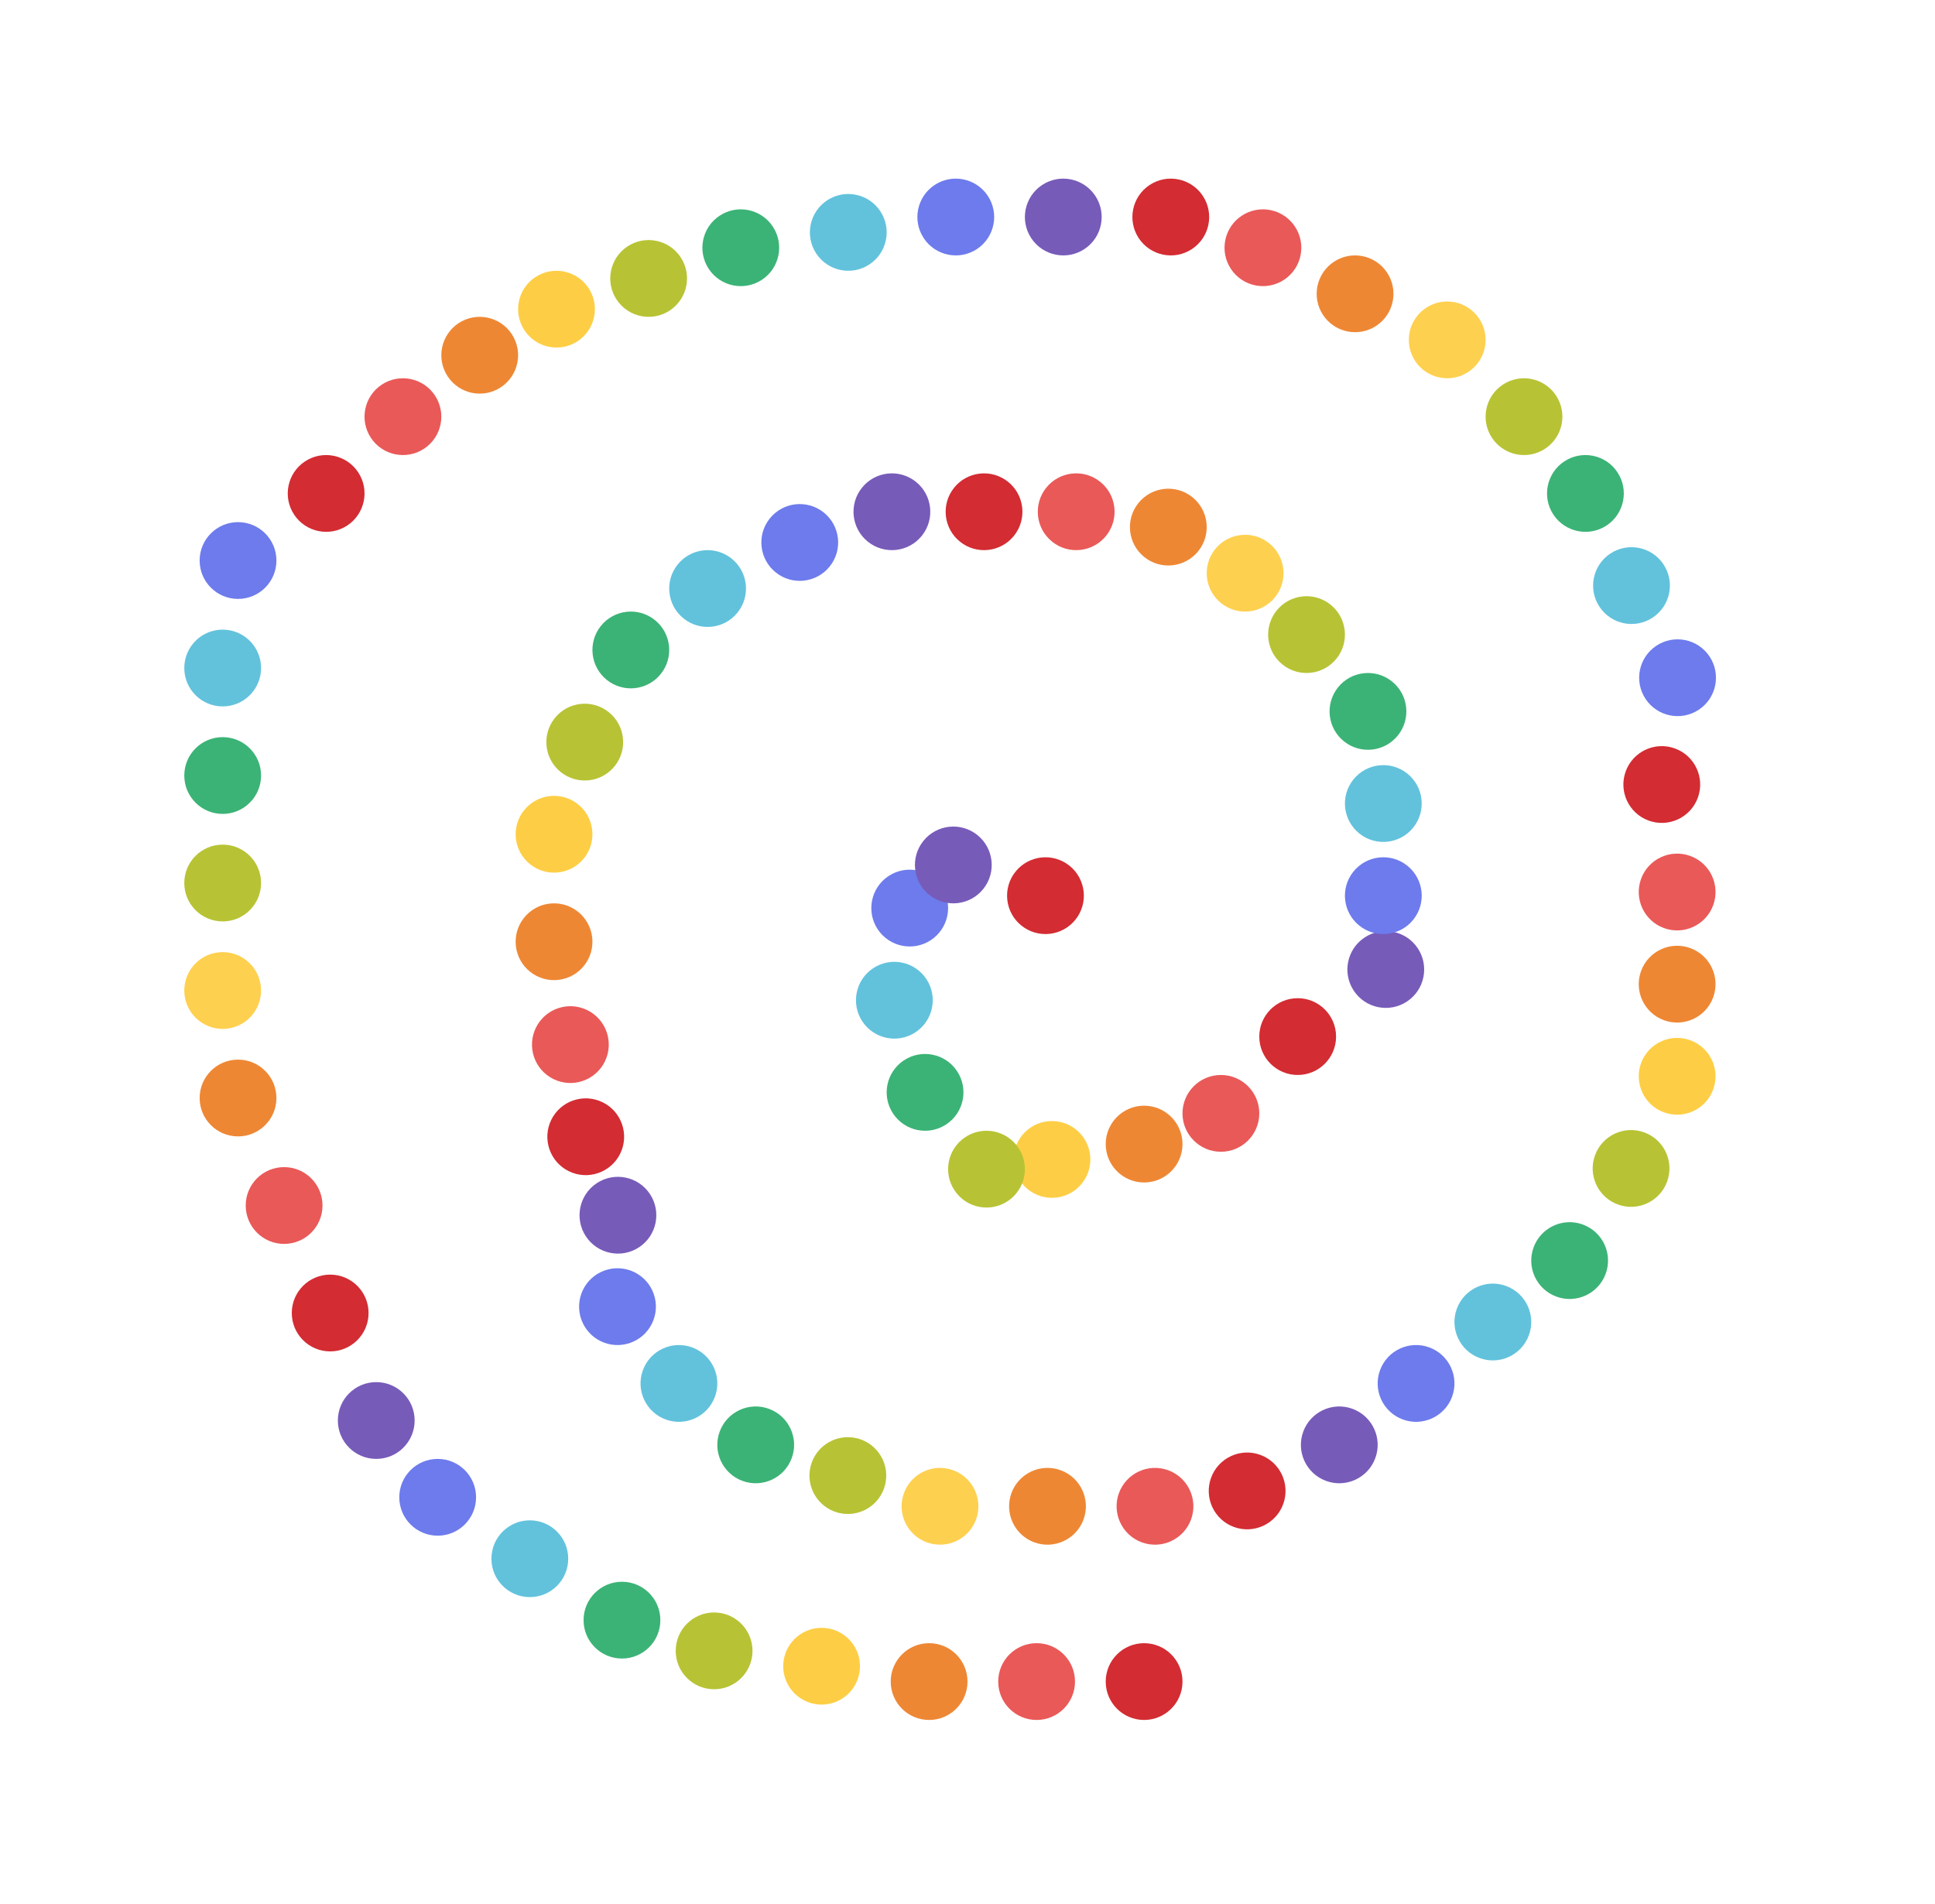 <svg width="126" height="124" viewBox="0 0 126 124" fill="none" xmlns="http://www.w3.org/2000/svg">
<circle cx="21.237" cy="32.132" r="2.5" transform="rotate(146.464 21.237 32.132)" fill="#D32C33"/>
<circle cx="26.237" cy="27.132" r="2.5" transform="rotate(146.464 26.237 27.132)" fill="#E95958"/>
<circle cx="31.237" cy="23.132" r="2.5" transform="rotate(146.464 31.237 23.132)" fill="#EE8734"/>
<circle cx="36.237" cy="20.132" r="2.5" transform="rotate(146.464 36.237 20.132)" fill="#FDCE45"/>
<circle cx="42.237" cy="18.132" r="2.5" transform="rotate(146.464 42.237 18.132)" fill="#B7C334"/>
<circle cx="103.237" cy="32.132" r="2.5" transform="rotate(146.464 103.237 32.132)" fill="#3BB376"/>
<circle cx="55.237" cy="15.132" r="2.5" transform="rotate(146.464 55.237 15.132)" fill="#62C2DC"/>
<circle cx="62.237" cy="14.132" r="2.5" transform="rotate(146.464 62.237 14.132)" fill="#6D7BEC"/>
<circle cx="69.237" cy="14.132" r="2.5" transform="rotate(146.464 69.237 14.132)" fill="#775BB9"/>
<circle cx="40.237" cy="79.132" r="2.5" transform="rotate(146.464 40.237 79.132)" fill="#775BB9"/>
<circle cx="76.237" cy="14.132" r="2.5" transform="rotate(146.464 76.237 14.132)" fill="#D32C33"/>
<circle cx="82.237" cy="16.132" r="2.5" transform="rotate(146.464 82.237 16.132)" fill="#E95958"/>
<circle cx="88.237" cy="19.132" r="2.5" transform="rotate(146.464 88.237 19.132)" fill="#EE8734"/>
<circle cx="94.237" cy="22.132" r="2.5" transform="rotate(146.464 94.237 22.132)" fill="#FED04F"/>
<circle cx="99.237" cy="27.132" r="2.5" transform="rotate(146.464 99.237 27.132)" fill="#B7C334"/>
<circle cx="48.237" cy="16.132" r="2.5" transform="rotate(146.464 48.237 16.132)" fill="#3BB376"/>
<circle cx="106.237" cy="38.132" r="2.5" transform="rotate(146.464 106.237 38.132)" fill="#62C2DC"/>
<circle cx="109.237" cy="44.132" r="2.5" transform="rotate(146.464 109.237 44.132)" fill="#6D7BEC"/>
<circle cx="108.209" cy="51.086" r="2.5" transform="rotate(-69.807 108.209 51.086)" fill="#D32C33"/>
<circle cx="109.209" cy="58.086" r="2.5" transform="rotate(-69.807 109.209 58.086)" fill="#E95958"/>
<circle cx="109.209" cy="64.086" r="2.5" transform="rotate(-69.807 109.209 64.086)" fill="#EE8734"/>
<circle cx="109.209" cy="70.086" r="2.5" transform="rotate(-69.807 109.209 70.086)" fill="#FDCE45"/>
<circle cx="106.209" cy="76.086" r="2.5" transform="rotate(-69.807 106.209 76.086)" fill="#B7C334"/>
<circle cx="49.209" cy="94.086" r="2.5" transform="rotate(-69.807 49.209 94.086)" fill="#3BB376"/>
<circle cx="97.209" cy="86.086" r="2.5" transform="rotate(-69.807 97.209 86.086)" fill="#62C2DC"/>
<circle cx="92.209" cy="90.086" r="2.5" transform="rotate(-69.807 92.209 90.086)" fill="#6D7BEC"/>
<circle cx="87.209" cy="94.086" r="2.5" transform="rotate(-69.807 87.209 94.086)" fill="#775BB9"/>
<circle cx="81.209" cy="97.086" r="2.5" transform="rotate(-69.807 81.209 97.086)" fill="#D32C33"/>
<circle cx="75.209" cy="98.086" r="2.5" transform="rotate(-69.807 75.209 98.086)" fill="#E95958"/>
<circle cx="68.209" cy="98.086" r="2.5" transform="rotate(-69.807 68.209 98.086)" fill="#EE8734"/>
<circle cx="61.209" cy="98.086" r="2.5" transform="rotate(-69.807 61.209 98.086)" fill="#FED04F"/>
<circle cx="55.209" cy="96.086" r="2.5" transform="rotate(-69.807 55.209 96.086)" fill="#B7C334"/>
<circle cx="102.209" cy="82.086" r="2.5" transform="rotate(-69.807 102.209 82.086)" fill="#3BB376"/>
<circle cx="44.209" cy="90.086" r="2.5" transform="rotate(-69.807 44.209 90.086)" fill="#62C2DC"/>
<circle cx="40.209" cy="85.086" r="2.5" transform="rotate(-69.807 40.209 85.086)" fill="#6D7BEC"/>
<circle cx="38.141" cy="74.022" r="2.5" transform="rotate(-153.876 38.141 74.022)" fill="#D32C33"/>
<circle cx="37.141" cy="68.022" r="2.5" transform="rotate(-153.876 37.141 68.022)" fill="#E95958"/>
<circle cx="36.077" cy="54.324" r="2.5" transform="rotate(-141.441 36.077 54.324)" fill="#FDCE45"/>
<circle cx="38.077" cy="48.324" r="2.5" transform="rotate(-141.441 38.077 48.324)" fill="#B7C334"/>
<circle cx="41.077" cy="42.324" r="2.5" transform="rotate(-141.441 41.077 42.324)" fill="#3BB376"/>
<circle cx="46.077" cy="38.324" r="2.5" transform="rotate(-141.441 46.077 38.324)" fill="#62C2DC"/>
<circle cx="52.077" cy="35.324" r="2.5" transform="rotate(-141.441 52.077 35.324)" fill="#6D7BEC"/>
<circle cx="58.077" cy="33.324" r="2.5" transform="rotate(-141.441 58.077 33.324)" fill="#775BB9"/>
<circle cx="64.077" cy="33.324" r="2.5" transform="rotate(-141.441 64.077 33.324)" fill="#D32C33"/>
<circle cx="70.077" cy="33.324" r="2.5" transform="rotate(-141.441 70.077 33.324)" fill="#E95958"/>
<circle cx="76.077" cy="34.324" r="2.5" transform="rotate(-141.441 76.077 34.324)" fill="#EE8734"/>
<circle cx="81.077" cy="37.324" r="2.5" transform="rotate(-141.441 81.077 37.324)" fill="#FED04F"/>
<circle cx="85.077" cy="41.324" r="2.5" transform="rotate(-141.441 85.077 41.324)" fill="#B7C334"/>
<circle cx="84.5" cy="67.5" r="2.5" fill="#D32C33"/>
<circle cx="79.5" cy="72.5" r="2.5" fill="#E95958"/>
<circle cx="74.5" cy="74.5" r="2.5" fill="#EE8734"/>
<circle cx="68.5" cy="75.5" r="2.5" fill="#FDCE45"/>
<circle cx="64.237" cy="76.132" r="2.5" transform="rotate(146.464 64.237 76.132)" fill="#B7C334"/>
<circle cx="60.237" cy="71.132" r="2.5" transform="rotate(146.464 60.237 71.132)" fill="#3BB376"/>
<circle cx="58.237" cy="65.132" r="2.5" transform="rotate(146.464 58.237 65.132)" fill="#62C2DC"/>
<circle cx="59.237" cy="59.132" r="2.5" transform="rotate(146.464 59.237 59.132)" fill="#6D7BEC"/>
<circle cx="62.077" cy="56.324" r="2.5" transform="rotate(-141.441 62.077 56.324)" fill="#775BB9"/>
<circle cx="68.077" cy="58.324" r="2.5" transform="rotate(-141.441 68.077 58.324)" fill="#D32C33"/>
<circle cx="74.5" cy="109.5" r="2.5" fill="#D32C33"/>
<circle cx="67.5" cy="109.5" r="2.5" fill="#E95958"/>
<circle cx="60.5" cy="109.5" r="2.5" fill="#EE8734"/>
<circle cx="53.5" cy="108.5" r="2.5" fill="#FDCE45"/>
<circle cx="46.5" cy="107.5" r="2.5" fill="#B7C334"/>
<circle cx="14.5" cy="50.5" r="2.5" fill="#3BB376"/>
<circle cx="34.5" cy="101.5" r="2.5" fill="#62C2DC"/>
<circle cx="28.5" cy="97.5" r="2.5" fill="#6D7BEC"/>
<circle cx="24.5" cy="92.5" r="2.5" fill="#775BB9"/>
<circle cx="21.5" cy="85.5" r="2.5" fill="#D32C33"/>
<circle cx="18.5" cy="78.5" r="2.5" fill="#E95958"/>
<circle cx="15.5" cy="71.5" r="2.5" fill="#EE8734"/>
<circle cx="14.5" cy="64.5" r="2.5" fill="#FED04F"/>
<circle cx="14.5" cy="57.5" r="2.5" fill="#B7C334"/>
<circle cx="40.5" cy="105.5" r="2.5" fill="#3BB376"/>
<circle cx="14.5" cy="43.5" r="2.5" fill="#62C2DC"/>
<circle cx="15.5" cy="36.5" r="2.5" fill="#6D7BEC"/>
<circle cx="90.237" cy="63.132" r="2.5" transform="rotate(146.464 90.237 63.132)" fill="#775BB9"/>
<circle cx="36.077" cy="61.324" r="2.5" transform="rotate(-141.441 36.077 61.324)" fill="#EE8734"/>
<circle cx="89.077" cy="46.324" r="2.5" transform="rotate(-141.441 89.077 46.324)" fill="#3BB376"/>
<circle cx="90.077" cy="52.324" r="2.5" transform="rotate(-141.441 90.077 52.324)" fill="#62C2DC"/>
<circle cx="90.077" cy="58.324" r="2.5" transform="rotate(-141.441 90.077 58.324)" fill="#6D7BEC"/>
</svg>
